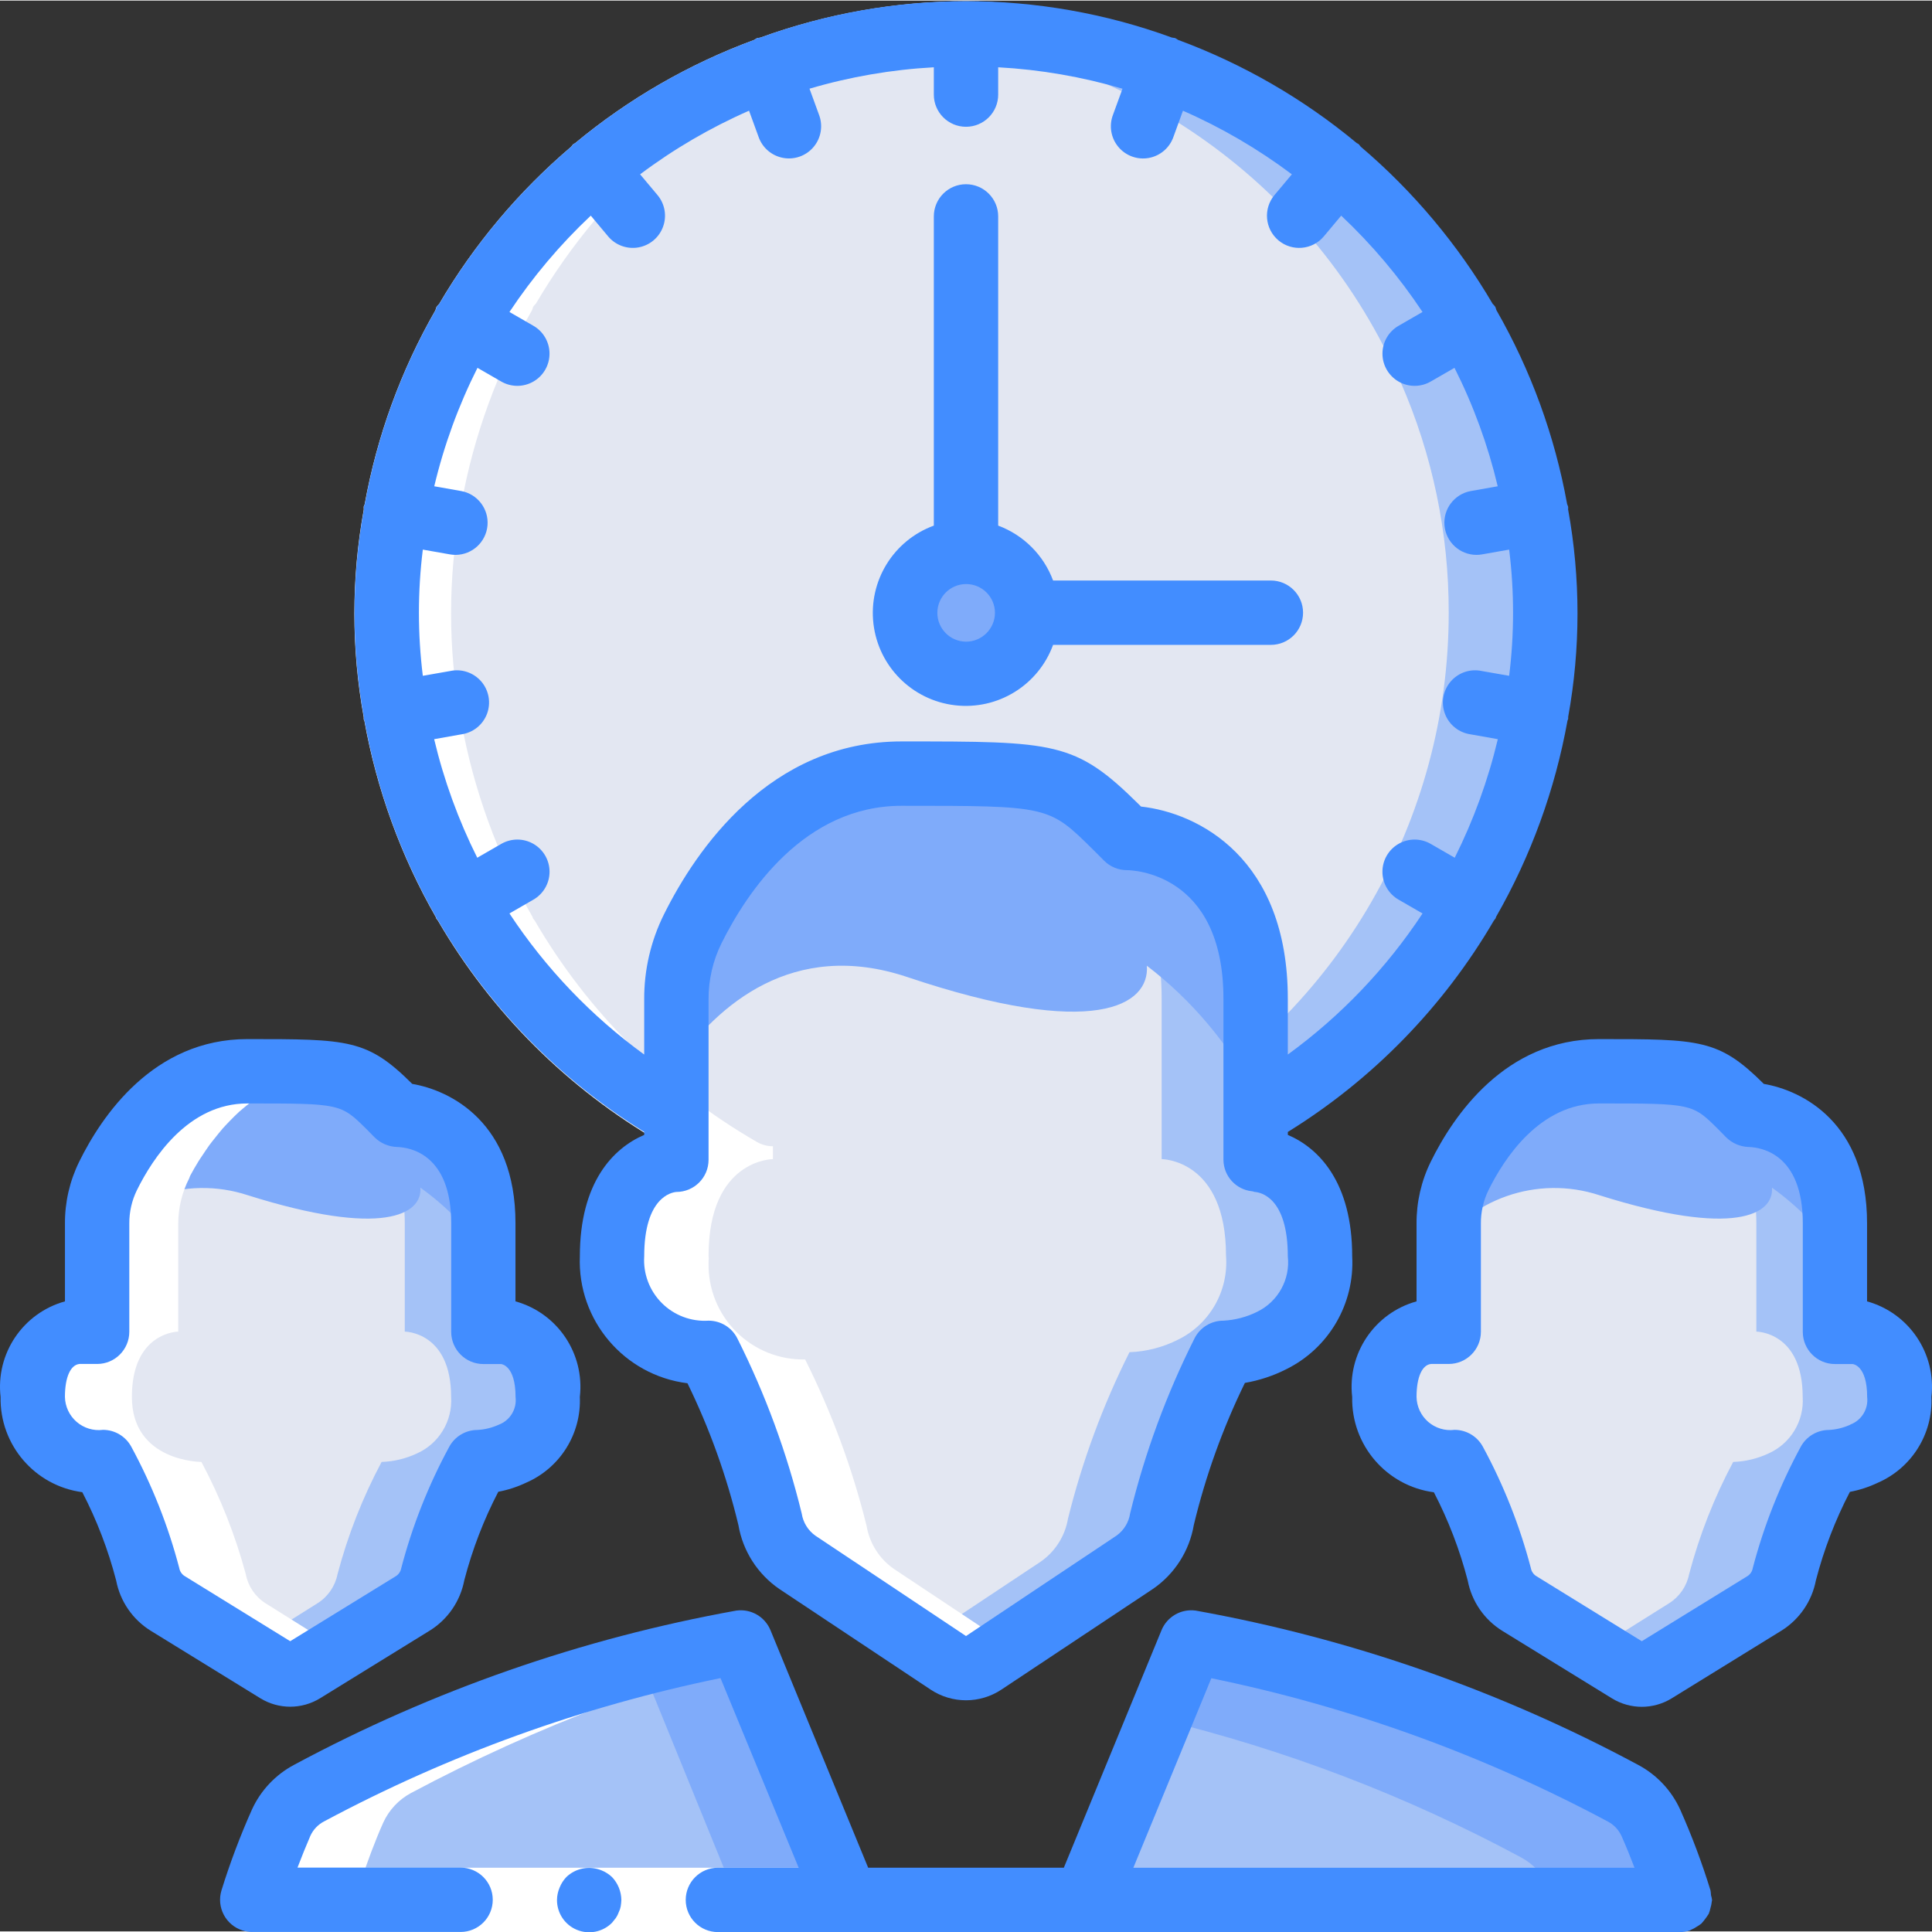 <svg height="512pt" viewBox="0 0 512.311 512" width="512pt" xmlns="http://www.w3.org/2000/svg"><rect x="0" y="0" width="512.311" height="512" fill="#333333" stroke="none"/><path d="m144.543 370.273c.371 6.418-3.262 12.395-9.133 15.016-2.918 1.359-6.082 2.113-9.301 2.219-5.043 9.449-8.992 19.441-11.777 29.781-.602 3.168-2.484 5.949-5.203 7.684l-28.758 18.004c-2.098 1.281-4.73 1.281-6.828 0l-9.043-5.633-19.715-12.371c-2.719-1.734-4.602-4.516-5.203-7.684-2.785-10.34-6.734-20.332-11.777-29.781 0 0-18.43 0-18.43-17.234 0-17.238 12.285-17.324 12.285-17.324v-28.586c-.031-4.438 1.055-8.809 3.16-12.715 6.59-14.301 19.684-24.535 35.156-27.477h.086c1.527-.176 3.066-.262 4.605-.258 28.844 0 30.637 0 40.875 9.473.684.684 1.367 1.367 2.133 2.047 0 0 24.578 0 24.578 28.758v28.758s12.289 0 12.289 17.324zm0 0" fill="#a4c2f7"/><path d="m119.625 370.273c.402 6.422-3.242 12.418-9.133 15.016-2.918 1.359-6.082 2.113-9.301 2.219-5.039 9.441-8.961 19.438-11.691 29.781-.637 3.18-2.547 5.953-5.289 7.684l-19.711 12.371-19.715-12.371c-2.719-1.734-4.602-4.516-5.203-7.684-2.785-10.34-6.734-20.332-11.777-29.781 0 0-18.43 0-18.43-17.234 0-17.238 12.285-17.324 12.285-17.324v-28.586c-.031-4.438 1.055-8.809 3.16-12.715 6.59-14.301 19.684-24.535 35.156-27.477h.086c7.887-.148 15.426 3.23 20.562 9.215.684.684 1.453 1.367 2.133 2.047 0 0 24.578 0 24.578 28.758v28.758s12.289 0 12.289 17.324zm0 0" fill="#e3e7f2"/><path d="m409.758 162.316c.039 54.867-29.25 105.57-76.801 132.949h-153.602c-58.105-33.594-87.672-101.02-73.016-166.52 14.652-65.496 70.137-113.895 137.016-119.52 4.184-.34 8.449-.512 12.801-.512 61.145-.043 116.473 36.238 140.801 92.332 8.484 19.309 12.844 40.176 12.801 61.27zm0 0" fill="#a4c2f7"/><path d="m384.156 162.316c.043 54.867-29.25 105.57-76.801 132.949h-128c-58.105-33.594-87.672-101.02-73.016-166.52 14.652-65.496 70.137-113.895 137.016-119.52 56.316 4.719 105.484 39.988 128 91.82 8.488 19.309 12.848 40.176 12.801 61.27zm0 0" fill="#e3e7f2"/><path d="m272.328 162.316c0 8.93-7.242 16.168-16.172 16.168s-16.168-7.238-16.168-16.168c0-8.934 7.238-16.172 16.168-16.172s16.172 7.238 16.172 16.172zm0 0" fill="#7fabfa"/><path d="m224.5 503.648h-156.078c2.121-6.973 4.656-13.812 7.598-20.48 1.52-3.348 4.098-6.105 7.336-7.852 16.664-8.887 33.879-16.695 51.543-23.379.145-.02.285-.051.426-.086 19.832-7.582 40.395-13.098 61.355-16.469zm0 0" fill="#7fabfa"/><path d="m443.891 503.648h-156.074l19.539-47.957 8.277-20.309c39.66 7.203 77.914 20.684 113.324 39.934 3.238 1.746 5.816 4.504 7.34 7.852 2.941 6.668 5.477 13.508 7.594 20.48zm0 0" fill="#7fabfa"/><path d="m195.398 503.648h-126.977c2.121-6.973 4.656-13.812 7.598-20.48 1.52-3.348 4.098-6.105 7.336-7.852 16.664-8.887 33.879-16.695 51.543-23.379.145-.02.285-.051.426-.086 11.73-3.43 23.676-6.082 35.754-7.938zm0 0" fill="#a4c2f7"/><path d="m412.062 503.648h-124.246l19.539-47.957c33.441 8.066 65.707 20.398 96 36.691 3.242 1.746 5.82 4.504 7.34 7.852.527 1.109.984 2.246 1.367 3.414zm0 0" fill="#a4c2f7"/><path d="m132.234 324.211v13.754c-5.129-9.164-12.215-17.086-20.762-23.195.555 7.074-9.949 13.297-45.754 2.016-16.504-5.43-34.598.957-44.039 15.539v-7.996c-.02-4.422 1.055-8.777 3.129-12.68 5.344-10.07 17.922-27.742 39.867-27.742 28.801 0 30.586 0 40.844 9.496l2.148 2.016s24.566.016 24.566 28.793zm0 0" fill="#7fabfa"/><path d="m502.941 370.273c.375 6.418-3.262 12.395-9.133 15.016-2.918 1.359-6.082 2.113-9.301 2.219-5.043 9.449-8.992 19.441-11.773 29.781-.605 3.168-2.488 5.949-5.207 7.684l-28.758 18.004c-2.094 1.281-4.73 1.281-6.824 0l-9.047-5.633-19.711-12.371c-2.719-1.734-4.602-4.516-5.207-7.684-2.781-10.34-6.734-20.332-11.777-29.781 0 0-18.43 0-18.43-17.234 0-17.238 12.289-17.324 12.289-17.324v-28.586c-.031-4.438 1.055-8.809 3.156-12.715 6.59-14.301 19.688-24.535 35.156-27.477h.086c1.531-.176 3.07-.262 4.609-.258 28.84 0 30.547 0 40.875 9.473.68.684 1.363 1.367 2.133 2.047 0 0 24.574 0 24.574 28.758v28.758s12.289 0 12.289 17.324zm0 0" fill="#a4c2f7"/><path d="m478.023 370.273c.406 6.422-3.238 12.418-9.129 15.016-2.922 1.359-6.086 2.113-9.305 2.219-5.039 9.441-8.961 19.438-11.688 29.781-.637 3.18-2.551 5.953-5.293 7.684l-19.711 12.371-19.711-12.371c-2.719-1.734-4.602-4.516-5.207-7.684-2.781-10.34-6.734-20.332-11.777-29.781 0 0-18.43 0-18.43-17.234 0-17.238 12.289-17.324 12.289-17.324v-28.586c-.031-4.438 1.055-8.809 3.156-12.715 6.59-14.301 19.688-24.535 35.156-27.477h.086c7.887-.148 15.426 3.23 20.566 9.215.684.684 1.363 1.367 2.133 2.047 0 0 24.574 0 24.574 28.758v28.758s12.289 0 12.289 17.324zm0 0" fill="#e3e7f2"/><path d="m490.637 324.211v13.754c-5.129-9.164-12.219-17.086-20.762-23.195.555 7.074-9.949 13.297-45.758 2.016-16.504-5.43-34.594.957-44.039 15.539v-7.996c-.02-4.418 1.059-8.77 3.133-12.672 5.34-10.07 17.875-27.742 39.859-27.742 28.809 0 30.59 0 40.848 9.5l2.152 2.012s24.566.008 24.566 28.785zm0 0" fill="#7fabfa"/><path d="m350.023 334.73c.727 9.328-4.312 18.156-12.715 22.273-4.004 2.023-8.398 3.16-12.887 3.328-7.047 14.055-12.516 28.852-16.297 44.117-.781 4.633-3.395 8.754-7.254 11.434l-40.02 26.625c-2.848 1.875-6.539 1.875-9.387 0l-7.766-5.207-32.258-21.418c-3.855-2.68-6.473-6.801-7.254-11.434-3.781-15.266-9.246-30.062-16.297-44.117-6.832.145-13.43-2.504-18.262-7.34-4.836-4.832-7.484-11.43-7.34-18.262 0-25.602 17.066-25.602 17.066-25.602v-42.492c-.027-6.512 1.461-12.941 4.355-18.773 7.168-14.422 23.637-39.34 52.309-40.961 1.016-.145 2.043-.199 3.07-.172 40.023 0 42.496 0 56.746 14.082l2.988 2.984s34.133 0 34.133 42.668v42.664s17.066 0 17.066 25.602zm0 0" fill="#a4c2f7"/><path d="m325.105 332.812c.727 9.328-4.312 18.152-12.715 22.27-4.004 2.027-8.398 3.16-12.883 3.328-7.051 14.059-12.52 28.855-16.301 44.117-.781 4.633-3.395 8.754-7.254 11.434l-32.254 21.422-32.258-21.422c-3.855-2.68-6.473-6.801-7.254-11.434-3.781-15.262-9.246-30.059-16.297-44.117-6.832.145-13.43-2.504-18.262-7.336-4.836-4.832-7.484-11.43-7.34-18.262 0-25.602 17.066-25.602 17.066-25.602v-42.496c-.027-6.512 1.461-12.941 4.355-18.773 7.168-14.422 23.637-39.34 52.309-40.961 19.883.512 23.891 2.988 34.898 13.91l2.988 2.988s34.133 0 34.133 42.664v42.668s17.066 0 17.066 25.602zm0 0" fill="#e3e7f2"/><path d="m332.957 269.922v20.395c-6.98-13.438-16.824-25.18-28.844-34.391.77 10.496-13.824 19.711-63.57 2.988-30.379-10.156-50.262 7.594-61.188 23.039v-11.863c-.027-6.512 1.461-12.938 4.355-18.773 7.422-14.934 24.832-41.129 55.379-41.129 40.023 0 42.496 0 56.746 14.078l2.988 2.988s34.133 0 34.133 42.668zm0 0" fill="#7fabfa"/><path d="m76.02 483.168c-2.254 5.043-4.199 10.359-6.027 15.812-.98 1.363-1.527 2.988-1.57 4.668 0 4.711 3.824 8.531 8.535 8.531h25.602c-4.715 0-8.535-3.82-8.535-8.531.043-1.68.59-3.305 1.57-4.668 1.828-5.453 3.773-10.77 6.023-15.812 1.523-3.348 4.102-6.105 7.34-7.852 16.664-8.887 33.879-16.695 51.543-23.379.141-.02.285-.051.426-.086 12.344-4.586 24.938-8.477 37.715-11.648l-1.961-4.82c-20.961 3.371-41.523 8.887-61.355 16.469-.141.035-.281.066-.426.086-17.664 6.684-34.879 14.492-51.543 23.379-3.238 1.746-5.816 4.504-7.336 7.852zm0 0" fill="#fff"/><path d="m55.309 285.195c-1.371.336-2.723.75-4.047 1.238-.852.332-1.707.68-2.559 1.066-1.219.562-2.379 1.176-3.508 1.832-.785.473-1.57.922-2.312 1.426-1.059.719-2.039 1.469-3.012 2.254-.691.562-1.383 1.102-2.031 1.707-.902.852-1.707 1.656-2.559 2.516-.59.605-1.195 1.195-1.707 1.82-.77.852-1.461 1.703-2.152 2.625-.477.617-.988 1.223-1.434 1.836-.672.922-1.246 1.809-1.832 2.695-.352.539-.742 1.086-1.059 1.605-.855 1.375-1.598 2.68-2.227 3.875-.113.203-.137.434-.242.641-1.922 3.719-2.941 7.844-2.969 12.031v28.586s-12.285 0-12.285 17.324c0 17.32 18.43 17.234 18.43 17.234 5.043 9.449 8.992 19.441 11.777 29.781.602 3.168 2.484 5.949 5.203 7.684l19.715 12.371 9.043 5.633c2.098 1.281 4.73 1.281 6.828 0l9.387-5.863-19.371-12.141c-2.719-1.734-4.602-4.516-5.207-7.684-2.781-10.34-6.73-20.332-11.773-29.781 0 0-18.434 0-18.434-17.234 0-17.238 12.289-17.324 12.289-17.324v-28.586c0-4.195 1-8.332 2.91-12.066.102-.203.129-.434.238-.641.633-1.195 1.383-2.5 2.227-3.875.316-.52.707-1.066 1.059-1.602.59-.855 1.16-1.777 1.836-2.699.441-.613.953-1.219 1.434-1.832.691-.855 1.383-1.758 2.148-2.629.547-.625 1.152-1.211 1.707-1.816.855-.855 1.656-1.707 2.559-2.52.648-.578 1.34-1.117 2.031-1.707.973-.785 1.957-1.535 3.012-2.254.746-.5 1.531-.953 2.312-1.422 1.129-.66 2.289-1.273 3.508-1.836.855-.383 1.707-.734 2.562-1.066 1.324-.488 2.672-.898 4.043-1.238.922-.238 1.852-.441 2.816-.605.527-.094 1.008-.266 1.555-.332-4.156-.273-9.531-.316-16.785-.324h-3.766c-1.539-.004-3.078.082-4.605.254h-.086c-.648.078-1.223.293-1.852.402-.965.18-1.895.383-2.816.641zm0 0" fill="#fff"/><path d="m204.188 404.449c.781 4.633 3.398 8.754 7.254 11.434l32.258 21.418 7.766 5.207c2.848 1.875 6.539 1.875 9.387 0l8.105-5.418-31.914-21.207c-3.859-2.68-6.473-6.801-7.254-11.434-3.781-15.266-9.25-30.062-16.297-44.117-6.836.145-13.43-2.504-18.266-7.34-4.832-4.832-7.48-11.43-7.336-18.262 0-.41 0-.758.051-1.152 0-.266-.051-.496-.051-.766 0-25.602 17.066-25.602 17.066-25.602v-3.414c-1.5.004-2.969-.391-4.266-1.145-24.402-14.094-44.699-34.316-58.883-58.664-.168-.191-.324-.395-.469-.605-.086-.145-.074-.301-.152-.445-9.23-16.117-15.629-33.695-18.918-51.977-.043-.18-.145-.316-.18-.484-.035-.172 0-.336 0-.504-3.305-18.18-3.305-36.805 0-54.98 0-.281-.066-.547 0-.855.066-.305.188-.398.246-.621 3.266-18.105 9.617-35.516 18.773-51.473.074-.293.164-.578.273-.855.215-.285.453-.551.711-.801 9.246-15.75 21.074-29.836 34.984-41.668.168-.234.348-.461.539-.676.152-.129.34-.152.504-.273 14.137-11.734 30.164-20.984 47.402-27.348.25-.18.512-.34.785-.488.281-.059.566-.102.852-.125 13.469-4.844 27.527-7.863 41.797-8.98-4.266-.332-8.48-.648-12.801-.648-18.609.039-37.07 3.305-54.562 9.652-.285.027-.57.07-.852.129-.273.145-.535.309-.785.484-17.266 6.367-33.32 15.629-47.48 27.387-.16.117-.348.145-.504.273-.191.215-.371.438-.535.672-13.914 11.836-25.738 25.918-34.988 41.668-.254.25-.492.52-.707.805-.109.277-.203.562-.273.852-9.16 15.957-15.508 33.367-18.773 51.473-.059.223-.207.395-.25.625-.039.23.043.555 0 .852-3.305 18.176-3.305 36.801 0 54.98v.504c0 .172.137.305.18.484 3.293 18.281 9.691 35.859 18.918 51.977.078.145.07.301.156.445.145.211.301.414.469.605 14.184 24.352 34.477 44.574 58.879 58.668 1.297.75 2.77 1.145 4.266 1.141v3.414s-17.066 0-17.066 25.602c0 .273 0 .504.055.766 0 .395-.055.746-.055 1.152-.145 6.836 2.508 13.43 7.34 18.266 4.832 4.832 11.43 7.48 18.262 7.336 7.062 14.035 12.543 28.812 16.34 44.059zm0 0" fill="#fff"/><path d="m224.5 512.18h-157.613v-17.066h157.613zm0 0" fill="#fff"/><g fill="#428dff"><path d="m21.824 395.531c3.863 7.441 6.871 15.297 8.977 23.414 1.059 5.523 4.379 10.355 9.156 13.32l29.098 17.922c4.852 2.969 10.953 2.969 15.805 0l29.133-17.973c4.77-2.977 8.078-7.812 9.129-13.336 2.113-8.133 5.137-16.004 9.012-23.461 2.555-.48 5.035-1.289 7.383-2.406 8.996-3.902 14.66-12.949 14.242-22.75 1.316-11.492-5.922-22.234-17.066-25.332v-20.719c0-26.719-17.211-35.219-27.375-36.949-11.949-11.879-16.836-11.879-43.734-11.879-24.891 0-38.613 20.375-44.578 32.504-2.516 5.109-3.812 10.734-3.781 16.434v20.609c-11.156 3.098-18.395 13.855-17.066 25.359-.25 12.699 9.074 23.562 21.668 25.242zm-.727-34.004h4.66c4.711 0 8.531-3.824 8.531-8.535v-28.672c-.023-3.082.668-6.125 2.023-8.891 4.215-8.535 13.652-22.98 29.27-22.98 24.746 0 24.746 0 31.754 6.953l1.996 2.031c1.598 1.574 3.73 2.488 5.973 2.559 3.363.094 14.344 1.852 14.344 20.242v28.785c0 4.711 3.82 8.531 8.535 8.531h4.66c.039 0 3.871.238 3.871 8.738.387 3.176-1.445 6.203-4.438 7.34-1.777.812-3.695 1.289-5.648 1.398-3.137 0-6.02 1.719-7.508 4.48-5.516 10.168-9.785 20.965-12.715 32.152-.148.871-.652 1.637-1.391 2.117l-28.059 17.27-27.996-17.277c-.75-.473-1.266-1.238-1.418-2.109-2.934-11.199-7.207-22-12.723-32.18-1.492-2.758-4.375-4.48-7.512-4.48-2.523.32-5.066-.453-6.988-2.117-1.926-1.668-3.051-4.074-3.098-6.621 0-5.324 1.527-8.516 3.875-8.734zm0 0"/><path d="m495.09 344.93v-20.719c0-26.719-17.211-35.219-27.375-36.949-11.945-11.879-16.836-11.879-43.734-11.879-24.891 0-38.613 20.375-44.578 32.504-2.516 5.109-3.809 10.734-3.777 16.434v20.609c-11.156 3.098-18.398 13.855-17.066 25.359-.266 12.711 9.062 23.59 21.664 25.266 3.863 7.445 6.875 15.301 8.977 23.418 1.059 5.523 4.379 10.352 9.156 13.32l29.102 17.918c4.848 2.973 10.953 2.973 15.801 0l29.133-17.969c4.77-2.98 8.082-7.812 9.133-13.34 2.109-8.133 5.133-16 9.012-23.457 2.551-.48 5.031-1.289 7.379-2.406 9.008-3.906 14.672-12.965 14.242-22.777 1.316-11.492-5.922-22.234-17.066-25.332zm-4.438 32.699c-1.777.812-3.695 1.289-5.648 1.398-3.137 0-6.02 1.719-7.508 4.48-5.516 10.168-9.785 20.965-12.715 32.152-.148.871-.652 1.637-1.391 2.117l-28.035 17.27-27.996-17.277c-.75-.473-1.262-1.238-1.418-2.109-2.934-11.199-7.203-22-12.723-32.18-1.488-2.758-4.371-4.48-7.508-4.48-2.527.32-5.07-.453-6.992-2.117-1.926-1.668-3.051-4.074-3.094-6.621 0-5.324 1.527-8.531 3.871-8.734h4.66c4.715 0 8.535-3.824 8.535-8.535v-28.672c-.027-3.082.664-6.125 2.02-8.891 4.219-8.535 13.656-22.98 29.27-22.98 24.789 0 24.789 0 31.754 6.953l1.996 2.031c1.598 1.574 3.73 2.488 5.973 2.559 3.363.094 14.348 1.852 14.348 20.242v28.785c0 4.711 3.82 8.531 8.531 8.531h4.66c.043 0 3.875.238 3.875 8.738.367 3.172-1.473 6.191-4.465 7.312zm0 0"/><path d="m159.473 495.797c-3.18-1.285-6.824-.586-9.301 1.793-.77.816-1.379 1.77-1.789 2.816-.438 1.023-.672 2.125-.684 3.242-.02 3.465 2.059 6.602 5.262 7.93 3.199 1.328 6.887.59 9.328-1.871l1.023-1.281c.324-.473.582-.992.77-1.535.246-.484.418-1 .512-1.535.094-.566.152-1.137.172-1.707-.035-2.258-.918-4.422-2.477-6.059-.816-.773-1.77-1.379-2.816-1.793zm0 0"/><path d="m453.703 502.375c-.012-.418-.055-.84-.129-1.254-2.25-7.312-4.941-14.48-8.055-21.469-2.32-5.074-6.254-9.238-11.188-11.844-36.684-19.703-76.246-33.5-117.23-40.875-3.867-.555-7.621 1.59-9.105 5.207l-25.898 62.973h-51.883l-25.898-62.973c-1.484-3.617-5.234-5.762-9.105-5.207-40.969 7.379-80.523 21.172-117.195 40.875-4.965 2.629-8.918 6.828-11.238 11.945-3.102 6.945-5.785 14.07-8.039 21.336-1.395 4.5 1.125 9.277 5.625 10.672.828.258 1.691.387 2.559.387h55.211c4.711 0 8.531-3.82 8.531-8.535 0-4.711-3.82-8.531-8.531-8.531h-43.246c1.102-2.879 2.242-5.719 3.414-8.434.754-1.648 2.043-3 3.66-3.832 33.016-17.664 68.414-30.461 105.094-37.988l20.73 50.285h-21.422c-4.711 0-8.531 3.82-8.531 8.535 0 4.711 3.82 8.531 8.531 8.531h255.062c.867 0 1.73-.129 2.562-.383.133 0 .227-.152.363-.195.559-.23 1.09-.516 1.59-.855.438-.246.855-.531 1.246-.852.707-.801 1.348-1.656 1.918-2.559.195-.488.348-.992.453-1.504.176-.555.293-1.125.352-1.707 0-.152.082-.273.082-.426-.055-.449-.152-.891-.289-1.324zm-132.488-57.512c36.691 7.531 72.102 20.332 105.133 37.996 1.586.832 2.855 2.164 3.609 3.789 1.219 2.73 2.363 5.582 3.473 8.465h-132.898zm0 0"/><path d="m415.809 135.008c0-.289.066-.555 0-.852-.07-.301-.188-.402-.25-.625-3.266-18.105-9.617-35.516-18.773-51.473-.07-.289-.164-.574-.273-.852-.215-.285-.453-.551-.707-.805-9.25-15.75-21.074-29.832-34.984-41.668-.168-.234-.348-.457-.539-.672-.152-.129-.34-.156-.504-.273-14.129-11.742-30.152-20.996-47.387-27.367-.25-.18-.512-.34-.785-.488-.281-.059-.566-.102-.852-.125-35.238-12.871-73.887-12.871-109.125 0-.285.023-.57.066-.852.125-.273.148-.535.309-.785.488-17.266 6.367-33.324 15.625-47.48 27.383-.164.121-.352.145-.504.273-.191.215-.371.441-.539.676-13.91 11.832-25.738 25.918-34.984 41.668-.258.246-.492.516-.711.801-.109.277-.199.562-.27.852-9.16 15.957-15.512 33.367-18.773 51.477-.062.219-.207.391-.25.621s.043.555 0 .852c-3.305 18.18-3.305 36.805 0 54.98v.504c0 .172.137.309.18.488 3.289 18.277 9.688 35.859 18.918 51.977.078.145.07.297.156.441.141.211.301.414.469.605 13.355 22.848 32.109 42.066 54.621 55.98v.785c-8.234 3.523-17.066 12.578-17.066 32.195-.676 16.93 11.723 31.559 28.535 33.664 5.863 12.004 10.391 24.617 13.508 37.605 1.18 6.91 5.121 13.043 10.914 16.992l40.02 26.613c5.707 3.809 13.141 3.809 18.844 0l40.105-26.648c5.785-3.957 9.711-10.098 10.883-17.008 3.125-13.004 7.668-25.629 13.539-37.648 3.836-.656 7.551-1.887 11.02-3.652 11.266-5.594 18.121-17.355 17.434-29.918 0-19.625-8.832-28.672-17.066-32.195v-.785c22.508-13.922 41.262-33.156 54.613-56.012.168-.191.324-.395.469-.605.086-.145.074-.301.152-.445 9.23-16.117 15.629-33.695 18.918-51.977.043-.18.145-.316.18-.484.035-.172 0-.336 0-.504 3.305-18.176 3.305-36.797 0-54.973zm-82.434 212.684c-2.793 1.387-5.84 2.188-8.953 2.355-3.246-.016-6.227 1.812-7.68 4.719-7.422 14.766-13.148 30.324-17.066 46.379-.352 2.363-1.641 4.48-3.574 5.879l-39.945 26.652-39.953-26.625c-1.945-1.387-3.246-3.5-3.609-5.863-3.914-16.07-9.637-31.645-17.066-46.422-1.445-2.891-4.402-4.719-7.637-4.719-4.609.297-9.125-1.406-12.395-4.672-3.266-3.266-4.969-7.781-4.672-12.395 0-15.707 7.312-16.973 8.531-17.066 4.715 0 8.535-3.82 8.535-8.531v-42.496c-.035-5.191 1.148-10.32 3.457-14.969 6.781-13.594 21.953-36.402 47.742-36.402 38.988 0 38.988 0 50.715 11.578l2.984 2.988c1.602 1.598 3.773 2.5 6.035 2.5 1.039 0 25.598.391 25.598 34.133v42.668c.031 4.328 3.324 7.934 7.629 8.352.23 0 .43.156.668.172 1.457.102 8.773 1.367 8.773 17.066.676 6.125-2.574 12.016-8.117 14.711zm8.117-68.215v-14.762c0-37.281-23.648-49.305-38.922-50.996l-.727-.723c-16.742-16.547-21.988-16.547-62.754-16.547-34.984 0-54.512 28.73-63.02 45.848-3.492 7.016-5.289 14.754-5.246 22.59v14.59c-14.059-10.223-26.164-22.895-35.73-37.41l6.316-3.645c2.66-1.512 4.309-4.336 4.316-7.398.004-3.062-1.629-5.891-4.285-7.418-2.656-1.523-5.922-1.512-8.566.039l-6.32 3.645c-5.008-10.004-8.844-20.555-11.43-31.438l7.168-1.273c3.105-.418 5.73-2.5 6.84-5.43 1.109-2.926.527-6.227-1.516-8.598-2.047-2.371-5.223-3.434-8.285-2.766l-7.211 1.262c-1.379-11.109-1.379-22.352 0-33.465l7.203 1.27c.492.086.992.129 1.496.129 4.406-.027 8.066-3.406 8.449-7.797.379-4.391-2.648-8.348-6.984-9.133l-7.133-1.262c2.586-10.879 6.434-21.418 11.461-31.406l6.254 3.602c2.641 1.551 5.91 1.566 8.566.039 2.656-1.523 4.289-4.355 4.281-7.418-.004-3.062-1.652-5.887-4.312-7.398l-6.309-3.637c6.188-9.312 13.422-17.887 21.566-25.547l4.605 5.504c1.961 2.336 5.016 3.449 8.02 2.922 3.004-.527 5.496-2.617 6.539-5.484 1.047-2.863.484-6.066-1.477-8.402l-4.609-5.496c8.949-6.719 18.641-12.379 28.887-16.871l2.508 6.887c1 2.922 3.5 5.074 6.539 5.629 3.039.559 6.141-.57 8.109-2.949 1.969-2.379 2.5-5.637 1.387-8.516l-2.508-6.887c10.73-3.164 21.793-5.066 32.965-5.676v7.246c0 4.711 3.82 8.531 8.531 8.531 4.715 0 8.535-3.82 8.535-8.531v-7.246c11.172.609 22.23 2.52 32.965 5.684l-2.512 6.887c-1.109 2.879-.582 6.137 1.391 8.516 1.969 2.379 5.07 3.508 8.105 2.953 3.039-.559 5.539-2.711 6.539-5.633l2.508-6.887c10.246 4.488 19.934 10.148 28.879 16.863l-4.609 5.496c-3.027 3.609-2.555 8.992 1.059 12.023 3.613 3.027 8.996 2.551 12.023-1.059l4.609-5.504c8.141 7.66 15.375 16.234 21.562 25.547l-6.305 3.637c-2.664 1.512-4.309 4.336-4.316 7.398-.008 3.062 1.629 5.895 4.281 7.418 2.656 1.527 5.926 1.512 8.566-.039l6.254-3.602c5.031 9.988 8.875 20.527 11.461 31.406l-7.133 1.262c-4.336.785-7.363 4.742-6.98 9.133.379 4.391 4.039 7.77 8.449 7.797.5 0 1-.043 1.492-.129l7.203-1.27c1.383 11.113 1.383 22.355 0 33.465l-7.211-1.262c-3.059-.668-6.238.395-8.285 2.766-2.043 2.371-2.625 5.672-1.516 8.598 1.109 2.93 3.734 5.012 6.84 5.43l7.168 1.273c-2.586 10.883-6.422 21.434-11.426 31.438l-6.324-3.645c-2.641-1.551-5.91-1.562-8.566-.039-2.656 1.527-4.289 4.355-4.281 7.418.004 3.062 1.652 5.887 4.312 7.398l6.324 3.645c-9.57 14.512-21.672 27.184-35.727 37.41zm0 0"/><path d="m337 153.781h-57.75c-2.508-6.738-7.824-12.051-14.559-14.559v-81.996c0-4.711-3.82-8.531-8.535-8.531-4.711 0-8.531 3.82-8.531 8.531v81.996c-10.719 3.926-17.344 14.691-16.012 26.027s10.27 20.277 21.609 21.609c11.336 1.332 22.102-5.293 26.027-16.012h57.75c4.715 0 8.535-3.82 8.535-8.531 0-4.715-3.82-8.535-8.535-8.535zm-80.844 16.215c-4.207-.023-7.602-3.445-7.594-7.652s3.418-7.617 7.625-7.625c4.203-.008 7.625 3.391 7.648 7.598 0 4.238-3.438 7.68-7.68 7.68zm0 0"/></g></svg>